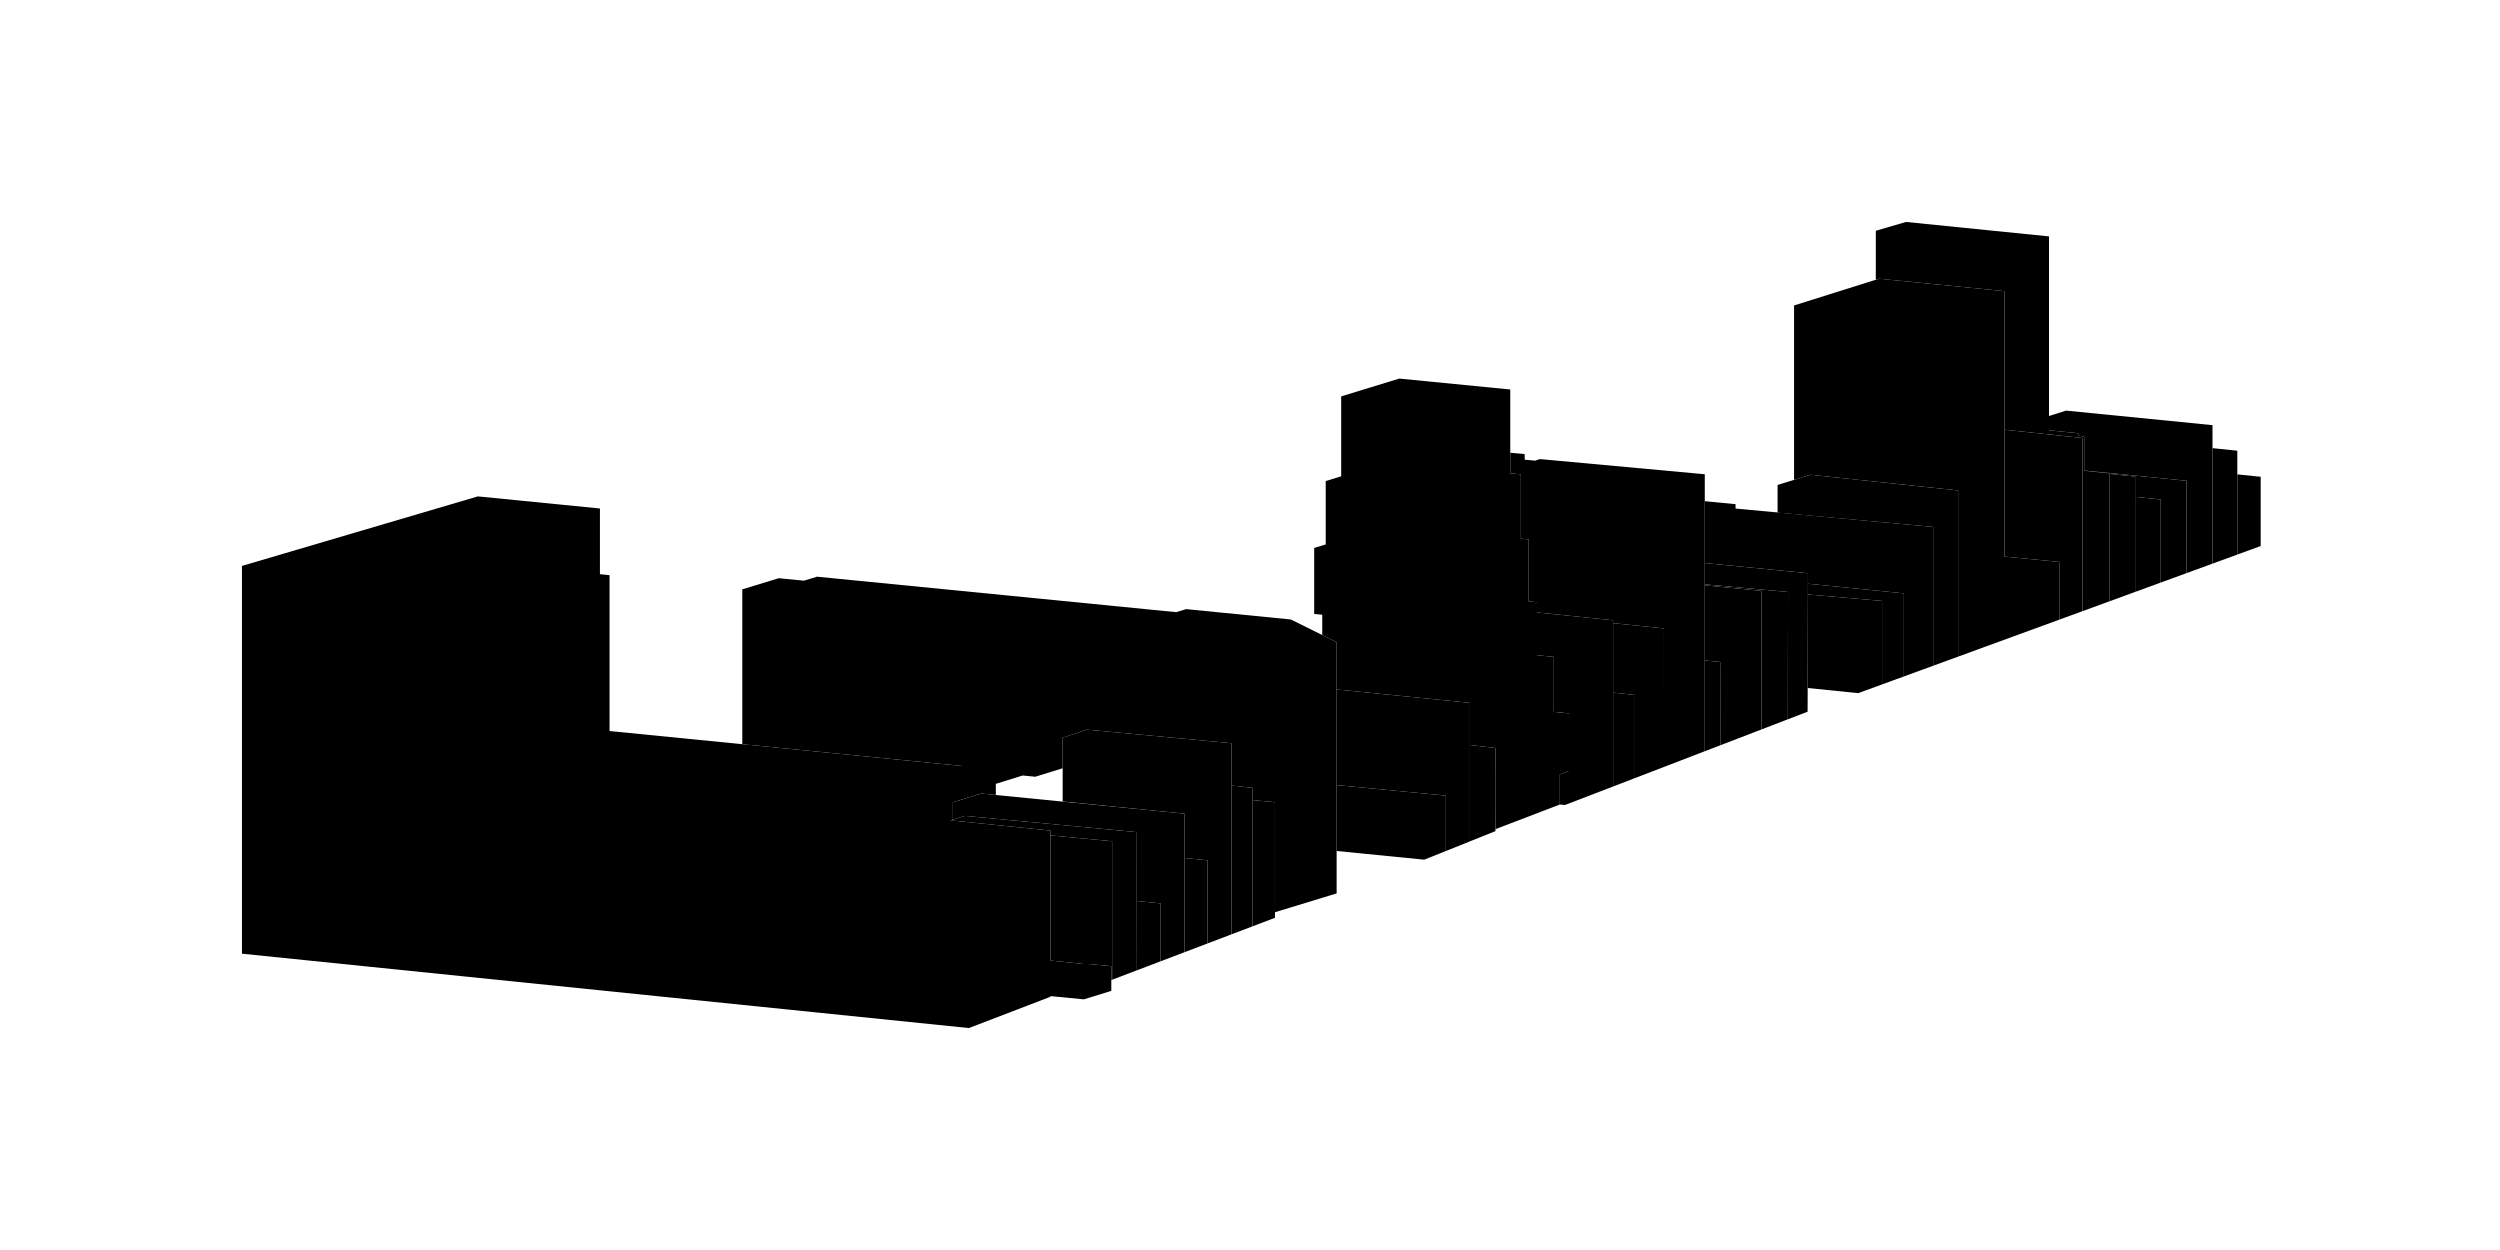 <svg version="1.1" xmlns="http://www.w3.org/2000/svg" xmlns:xlink="http://www.w3.org/1999/xlink" width="3000px" height="1500px" >
<g id="189bowery">
	<polygon points="2592.883,599.358 2562.133,596.252 2562.133,571.823 2531.242,568.717 2531.242,568.03 2499.047,564.752 
		2499.047,564.432 2623.91,576.94 2623.91,687.725 2592.883,699.069 	"/>
	<line x1="2608.398" y1="638.342" x2="2608.398" y2="569.706"/>
</g>
<g id="183bowery">
	<polygon points="2712.816,655.233 2712.816,572.135 2684.77,569.28 2684.77,665.483 	"/>
	<line x1="2698.793" y1="617.381" x2="2698.793" y2="564.432"/>
</g>
<g id="185bowery">
	<polygon points="2684.77,540.842 2684.77,665.483 2654.992,676.366 2654.992,537.776 	"/>
	<line x1="2669.883" y1="607.073" x2="2669.883" y2="525.116"/>
</g>
<g id="191bowery">
	<polygon points="2592.883,699.069 2592.883,599.358 2562.133,596.252 2562.133,710.311 	"/>
	<line x1="2577.504" y1="649.065" x2="2577.504" y2="590.225"/>
</g>
<g id="193bowery">
	<polygon points="2562.133,571.823 2562.133,710.311 2531.242,721.604 2531.242,568.717 	"/>
	<line x1="2546.684" y1="645.159" x2="2546.684" y2="561.213"/>
</g>
<g id="195bowery">
	<polygon points="2501.047,564.956 2501.047,523.864 2494.562,522.859 2494.562,519.983 2458.805,516.342 2458.805,283.678 
		2287.207,266.342 2250.961,276.905 2250.961,335.643 2254.828,334.467 2405.344,349.377 2405.344,515.646 2494.562,525.116 
		2499.047,525.643 2499.047,564.752 2499.047,733.373 2531.242,721.604 2531.242,568.03 	"/>
	<line x1="2515.145" y1="649.065" x2="2515.145" y2="552.893"/>
</g>
<g id="197bowery">
	<polygon points="2405.344,515.646 2405.344,667.905 2471.152,674.323 2471.152,743.572 2499.047,733.373 2499.047,525.643 	"/>
	<line x1="2483.387" y1="629.612" x2="2483.387" y2="511.213"/>
</g>
<g id="199bowery">
	<polygon points="2471.152,743.572 2471.152,674.323 2405.344,667.905 2405.344,349.377 2254.828,334.467 2152.883,366.545 
		2152.883,575.795 2172.531,569.706 2349.73,588.53 2349.73,787.955 	"/>
	<line x1="2405.344" y1="734.924" x2="2405.344" y2="675.643"/>
</g>
<g id="207bowery">
	<polygon points="2349.73,787.955 2349.73,588.53 2172.531,569.706 2133.09,581.932 2133.09,615.163 2320.617,632.413 
		2320.617,798.6 	"/>
	<line x1="2331.664" y1="702.424" x2="2331.664" y2="574.26"/>
</g>
<g id="209bowery">
	<polygon points="2320.617,632.413 2082.688,610.271 2082.688,605.021 2045.734,601.424 2045.734,675.643 2169.574,687.893 
		2169.535,700.506 2284.664,712.029 2284.664,811.74 2320.617,798.6 	"/>
	<line x1="2302.816" y1="724.639" x2="2302.816" y2="622.342"/>
</g>
<g id="211bowery">
	<polygon points="2284.664,712.029 2169.535,700.506 2169.5,713.35 2259.52,721.217 2259.52,820.928 2284.664,811.74 	"/>
	<line x1="2272.906" y1="769.404" x2="2272.906" y2="702.424"/>
</g>
<g id="213bowery">
	<polygon points="2259.52,820.928 2229.863,831.775 2169.203,825.607 2169.5,713.35 2259.52,721.217 	"/>
	<line x1="2241.41" y1="772.561" x2="2241.41" y2="713.35"/>
</g>
<g id="215bowery">
	<polygon points="2169.133,854.041 2169.574,687.893 2045.734,675.643 2045.734,701.202 2145.648,710.357 2145.395,863.166 	"/>
	<line x1="2159.641" y1="772.561" x2="2159.641" y2="675.643"/>
</g>
<g id="217bowery">
	<polygon points="2145.648,710.357 2145.395,863.166 2113.871,875.287 2113.871,709.092 2045.734,702.424 2045.734,701.202 	"/>
	<line x1="2128.656" y1="793.936" x2="2128.656" y2="702.424"/>
</g>
<g id="219bowery">
	<polygon points="2113.871,875.287 2113.871,709.092 2045.734,702.424 2045.734,792.545 2064.707,794.428 2064.809,894.154 	"/>
	<line x1="2095.691" y1="806.119" x2="2095.691" y2="700.506"/>
</g>
<g id="225bowery">
	<polygon points="2045.734,901.482 2045.734,569.104 1847.84,550.905 1842.129,552.78 1829.613,551.627 1829.613,544.92 
		1812.32,543.334 1812.32,567.928 1825.031,569.178 1825.031,646.346 1834.406,647.268 1834.406,721.666 1844.406,722.646 
		1844.406,734.924 1935.723,744.357 1935.723,747.803 1996.773,754.104 1996.816,920.291 	"/>
	<line x1="2025.016" y1="760.717" x2="2025.016" y2="552.893"/>
</g>
<g id="223bowery">
	<polygon points="2064.809,794.436 2064.809,894.154 2045.734,901.482 2045.734,792.545 	"/>
	<line x1="2055.273" y1="850.471" x2="2055.273" y2="787.955"/>
</g>
<g id="227bowery">
	<polygon points="1996.773,754.104 1996.816,920.291 1961.953,933.693 1961.953,833.986 1935.723,831.131 1935.723,747.803 	"/>
	<line x1="1982.281" y1="844.795" x2="1982.281" y2="743.084"/>
</g>
<g id="229bowery">
	<polygon points="1961.953,833.986 1961.953,933.693 1935.723,943.779 1935.723,831.131 	"/>
	<line x1="1948.836" y1="887.451" x2="1948.836" y2="820.928"/>
</g>
<g id="231bowery">
	<polygon points="1935.723,744.357 1935.723,943.779 1877.906,966.014 1871.801,965.404 1871.801,929.248 1882.816,925.029 
		1882.816,856.057 1864.586,854.264 1864.586,788.217 1844.406,786.232 1844.406,734.924 	"/>
	<line x1="1909.613" y1="850.471" x2="1909.613" y2="731.811"/>
</g>
<g id="235bowery">
	<polygon points="1864.586,854.264 1864.586,788.217 1844.406,786.232 1844.406,722.646 1834.406,721.666 1834.406,647.268 
		1825.031,646.346 1825.031,569.178 1812.32,567.928 1812.32,467.389 1679.105,454.295 1609.434,475.655 1609.434,571.577 
		1590.863,577.268 1590.863,653.311 1577.035,657.557 1577.035,736.74 1586.695,737.686 1586.695,762.033 1603.961,770.588 
		1603.961,827.385 1763.961,843.424 1763.961,894.021 1794.531,897.635 1794.531,994.982 1871.801,965.404 1871.801,929.248 
		1882.816,925.029 1882.816,856.057 1877.906,855.572 1877.832,855.533 	"/>
	<line x1="1812.32" y1="820.928" x2="1749.352" y2="440.709"/>
</g>
<g id="241bowery">
	<polygon points="1794.531,997.346 1794.594,957.365 1794.531,897.635 1763.961,894.021 1763.961,1009.611 	"/>
	<line fill="none" x1="1779.277" y1="951.818" x2="1779.277" y2="887.451"/>
</g>
<g id="243bowery">
	<polygon points="1735.023,954.74 1603.961,942.107 1603.961,827.385 1763.961,843.424 1763.961,1009.611 1735.023,1021.213 	"/>
	<line x1="1749.352" y1="928.998" x2="1749.352" y2="831.775"/>
</g>
<g id="245bowery">
	<polygon points="1709.109,1031.607 1603.961,1021.189 1603.961,942.107 1735.023,954.74 1735.023,1021.213 	"/>
	<line x1="1722.637" y1="986.857" x2="1722.637" y2="943.779"/>
</g>
<g id="2stanton">
	<polygon points="1603.961,1072.076 1603.961,770.588 1549.027,743.365 1423.352,730.955 1411.469,734.584 980.462,692.021 
		964.72,696.823 934.555,693.842 890.759,707.209 890.759,893.037 1155.602,919.303 1155.602,958.963 1177.25,952.244 
		1194.985,953.971 1194.985,940.607 1227.177,930.607 1242.352,932.084 1275.188,921.893 1275.188,885.295 1304.055,875.553 
		1477.907,891.857 1477.907,942.662 1503.148,945.369 1503.148,960.092 1529.965,962.686 1529.965,1094.67 	"/>
	<line x1="1571.98" y1="933.693" x2="1571.98" y2="755.904"/>
</g>
<g id="255bowery">
	<polygon points="1529.965,962.686 1503.148,960.092 1503.148,1111.553 1529.965,1101.357 	"/>
	<line x1="1516.555" y1="1021.213" x2="1516.555" y2="952.244"/>
</g>
<g id="257bowery">
	<polygon points="1503.148,945.369 1477.907,942.662 1477.907,1121.158 1503.148,1111.553 	"/>
	<line fill="none" x1="1490.528" y1="1038.076" x2="1490.528" y2="933.693"/>
</g>
<g id="259bowery">
	<polygon points="1477.907,1121.158 1477.907,891.857 1304.055,875.553 1275.188,885.295 1275.188,961.76 1421.512,976.412 
		1421.512,1029.639 1449.133,1032.385 1449.133,1132.1 	"/>
	<line x1="1464.067" y1="1003.83" x2="1464.067" y2="880.916"/>
</g>
<g id="261bowery">
	<polygon points="1449.133,1032.385 1421.512,1029.639 1421.512,1142.6 1449.133,1132.1 	"/>
	<line x1="1435.329" y1="1086.119" x2="1435.329" y2="1021.213"/>
</g>
<g id="263bowery">
	<polygon points="1421.512,976.412 1177.25,952.244 1143.458,962.732 1143.458,983.514 1157.833,979.049 1363.446,998.494 
		1363.446,1081.174 1392.793,1084.084 1392.793,1153.529 1421.512,1142.6 	"/>
	<line x1="1407.442" y1="1062.557" x2="1407.442" y2="960.092"/>
</g>
<g id="265bowery">
	<polygon points="1392.793,1084.084 1363.446,1081.174 1363.352,1164.713 1392.793,1153.529 	"/>
	<line x1="1378.071" y1="1121.158" x2="1378.071" y2="1077.357"/>
</g>
<g id="267bowery">
	<polygon points="1363.352,1164.713 1363.446,998.494 1157.833,979.049 1140.516,984.428 1260.54,996.705 1260.54,1002.482 
		1334.562,1009.479 1334.562,1175.666 	"/>
	<line x1="1347.602" y1="1081.174" x2="1347.602" y2="994.982"/>
</g>
<g id="269bowery">
	<polygon points="1334.562,1175.666 1333.571,1176.24 1333.571,1159.443 1306.368,1156.803 1300.071,1156.779 1260.54,1152.654 
		1260.54,1002.482 1334.562,1009.479 	"/>
	<line x1="1319.305" y1="1089.357" x2="1319.305" y2="1002.482"/>
</g>
<g id="273bowery">
	<polygon points="1306.368,1156.803 1300.071,1156.779 1260.54,1152.654 1260.54,996.705 1140.516,984.428 1143.458,983.514 
		1143.458,962.732 1155.602,958.963 1155.602,919.303 731.462,877.24 731.462,690.221 719.915,689.042 719.915,610.198 
		573.399,595.667 290.333,679.104 290.333,1144.428 1162.657,1233.658 1260.54,1196.131 1260.54,1195.326 1300.688,1199.225 
		1333.571,1189.029 1333.571,1159.443 	"/>
	<line x1="800.782" y1="1102.502" x2="800.782" y2="863.166"/>
</g>
<g id="187bowery">
	<polygon points="2479.246,492.733 2458.805,499.221 2458.805,516.342 2494.562,519.983 2494.562,522.859 2501.047,523.864 
		2501.047,564.632 2623.91,576.94 2623.91,687.725 2654.992,676.366 2654.992,510.178 	"/>
		<line x1="2638.324" y1="590.225" x2="2638.324" y2="492.733"/>
</g>
</svg>

